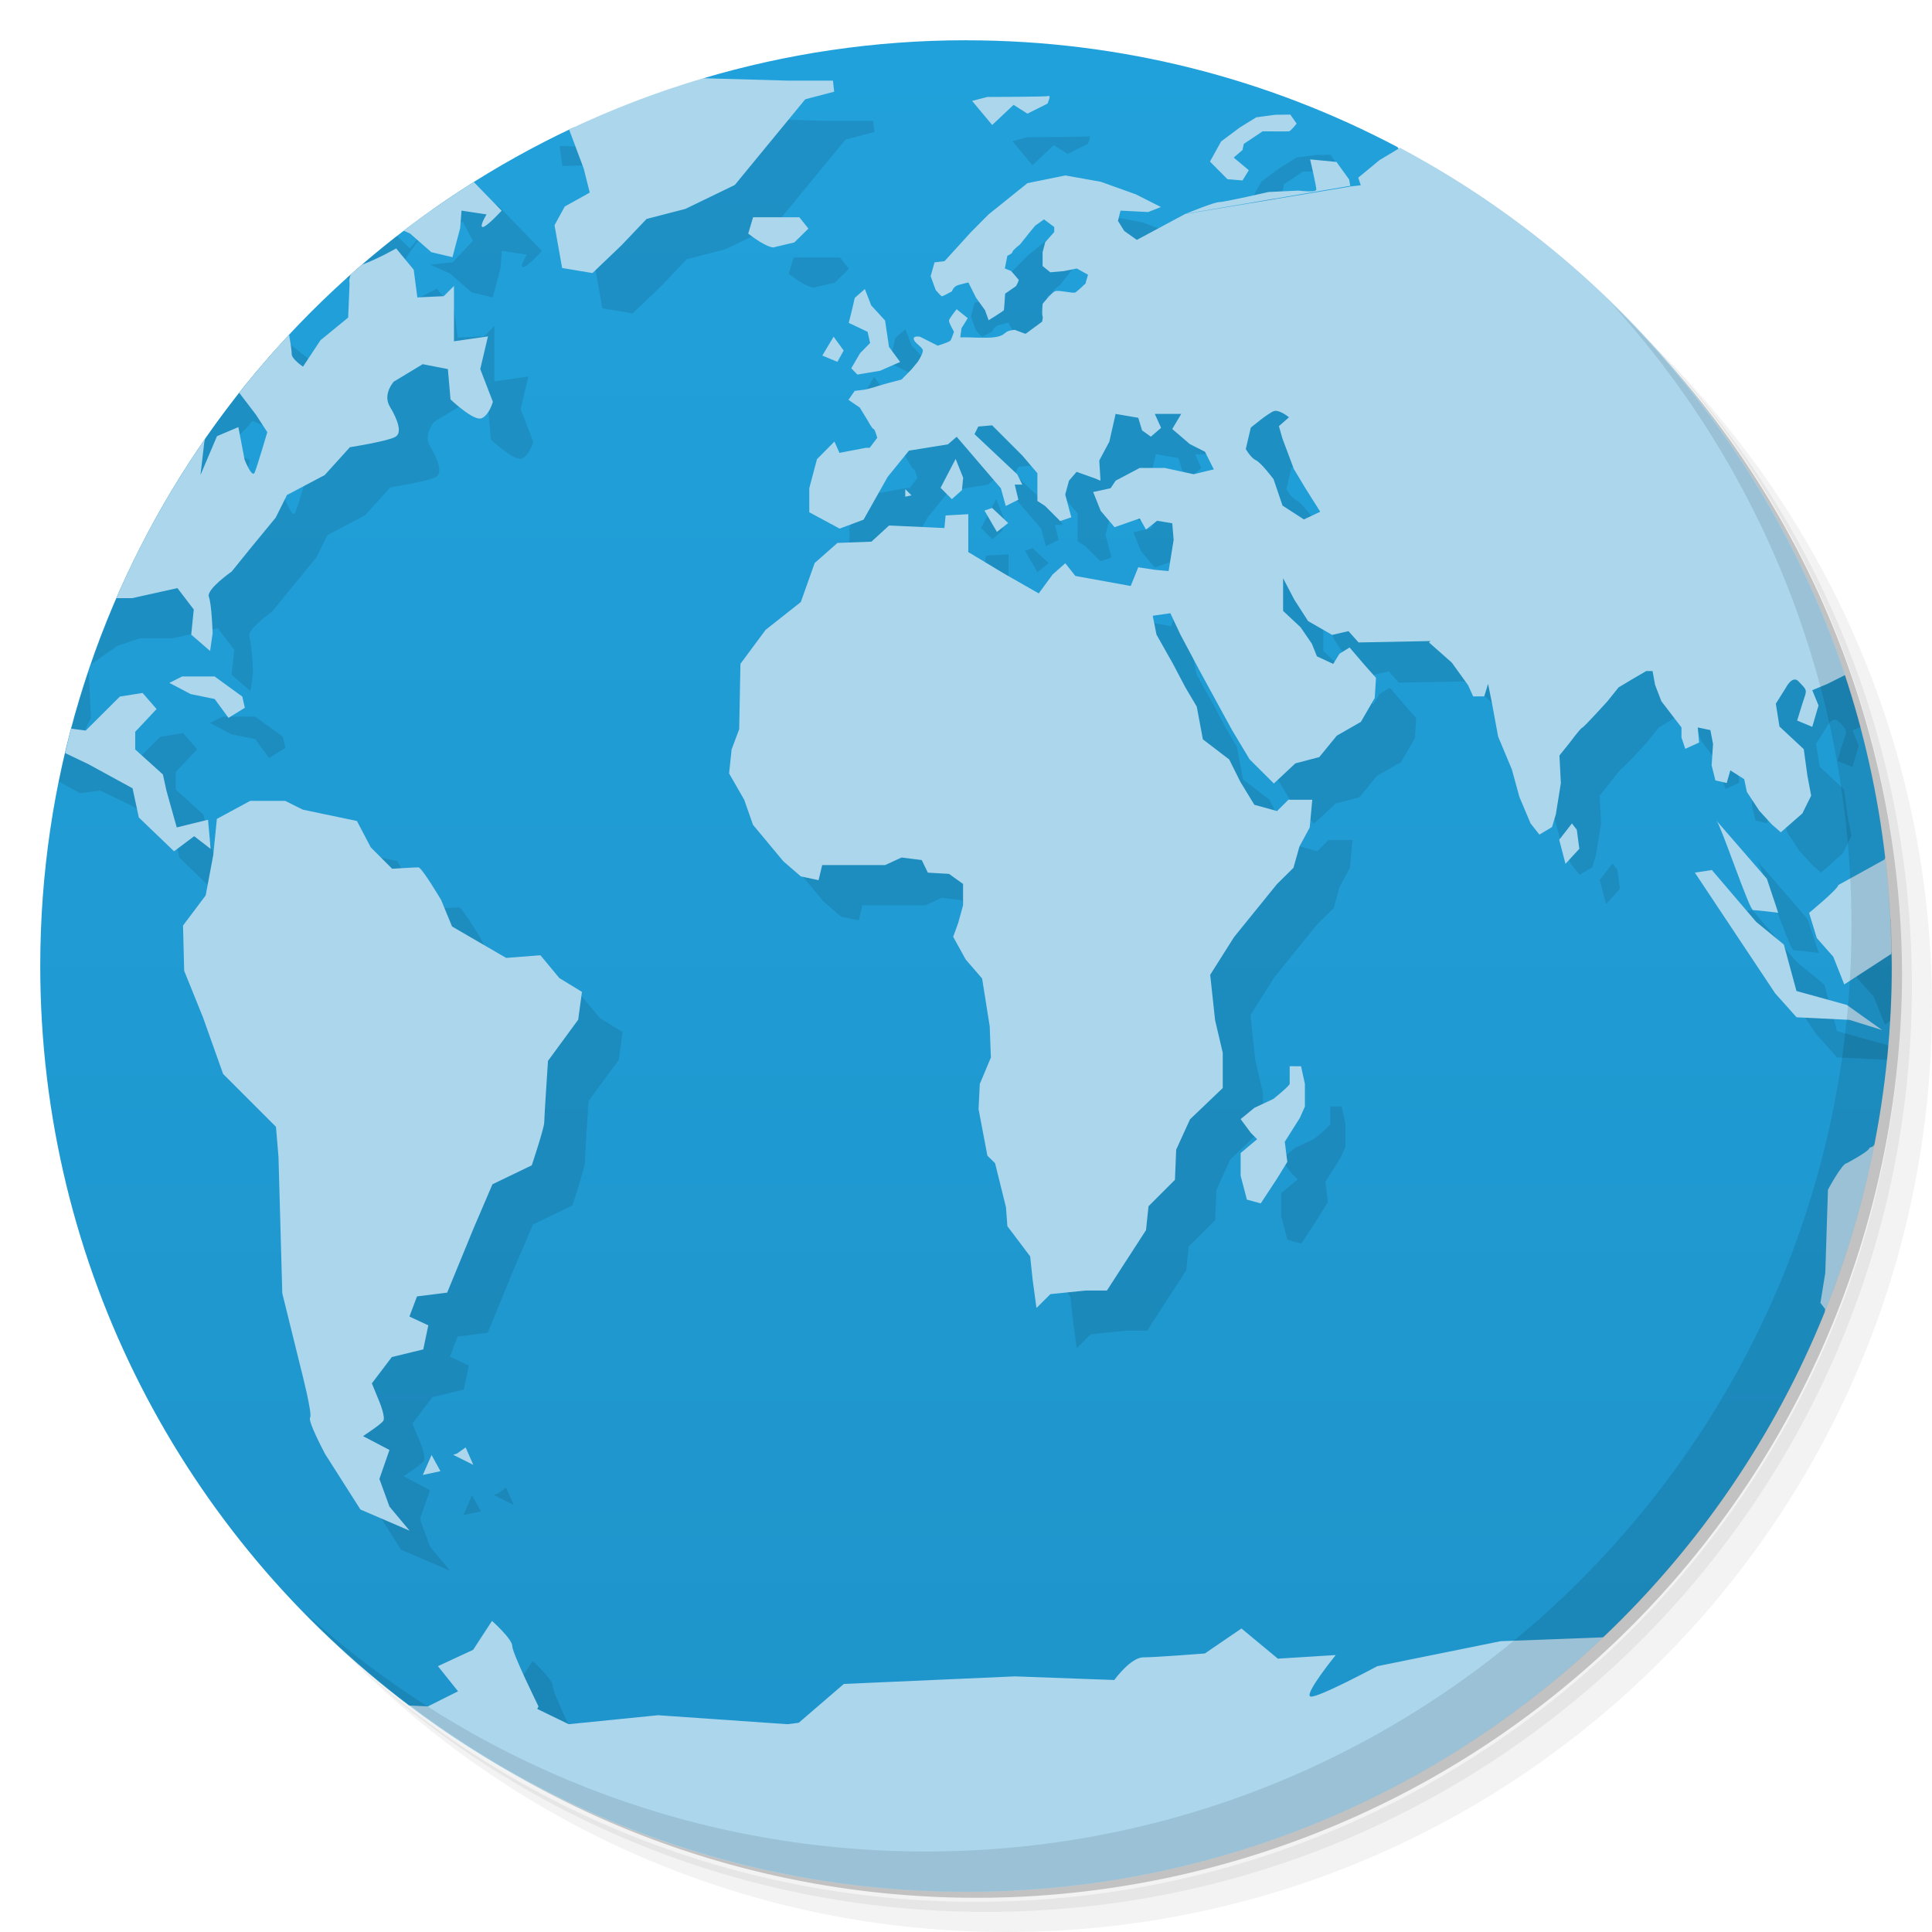 <svg xmlns="http://www.w3.org/2000/svg" viewBox="0 0 48 48"><defs><linearGradient id="linearGradient3764" x1="1" x2="47" gradientTransform="matrix(0,-1,1,0,-1.5e-6,48)" gradientUnits="userSpaceOnUse"><stop style="stop-color:#1e94ca;stop-opacity:1"/><stop offset="1" style="stop-color:#21a1db;stop-opacity:1"/></linearGradient></defs><g><path d="m 36.31 5 c 5.859 4.062 9.688 10.831 9.688 18.5 c 0 12.426 -10.07 22.5 -22.5 22.5 c -7.669 0 -14.438 -3.828 -18.5 -9.688 c 1.037 1.822 2.306 3.499 3.781 4.969 c 4.085 3.712 9.514 5.969 15.469 5.969 c 12.703 0 23 -10.298 23 -23 c 0 -5.954 -2.256 -11.384 -5.969 -15.469 c -1.469 -1.475 -3.147 -2.744 -4.969 -3.781 z m 4.969 3.781 c 3.854 4.113 6.219 9.637 6.219 15.719 c 0 12.703 -10.297 23 -23 23 c -6.081 0 -11.606 -2.364 -15.719 -6.219 c 4.16 4.144 9.883 6.719 16.219 6.719 c 12.703 0 23 -10.298 23 -23 c 0 -6.335 -2.575 -12.06 -6.719 -16.219 z" style="opacity:.05"/><path d="m 41.28 8.781 c 3.712 4.085 5.969 9.514 5.969 15.469 c 0 12.703 -10.297 23 -23 23 c -5.954 0 -11.384 -2.256 -15.469 -5.969 c 4.113 3.854 9.637 6.219 15.719 6.219 c 12.703 0 23 -10.298 23 -23 c 0 -6.081 -2.364 -11.606 -6.219 -15.719 z" style="opacity:.1"/><path d="m 31.25 2.375 c 8.615 3.154 14.75 11.417 14.75 21.13 c 0 12.426 -10.07 22.5 -22.5 22.5 c -9.708 0 -17.971 -6.135 -21.12 -14.75 a 23 23 0 0 0 44.875 -7 a 23 23 0 0 0 -16 -21.875 z" style="opacity:.2"/></g><g><path d="m 24 1 c -2.27 0 -4.462 0.334 -6.533 0.947 c 1.534 1.053 -1.25 2.02 -3.205 1.215 c -7.833 3.667 -13.262 11.617 -13.262 20.838 c 0 7.505 3.595 14.169 9.156 18.367 c 5.844 2.633 21.844 2.633 29.684 -1.699 c 2.366 -2.249 4.253 -4.995 5.494 -8.07 c 0 -0.001 0 -0.001 0 -0.002 c 0.234 -1.595 0.667 -3.594 1.23 -4.15 l 0.002 0 c 0.282 -1.438 0.434 -2.923 0.434 -4.443 c 0 -0.118 -0.006 -0.234 -0.008 -0.352 c -0.001 0 -0.001 0 -0.002 0 c -0.992 -0.649 -0.556 -1.182 -0.154 -2.348 c -0.185 -1.577 -0.527 -3.105 -1.014 -4.568 c -1.826 -0.738 -7.823 -7.734 -11.1 -13.08 c -3.203 -1.692 -6.85 -2.654 -10.725 -2.654 z" style="fill:url(#linearGradient3764);fill-opacity:1"/><path d="m 17.1 2.906 -0.844 0.25 -0.977 0.066 -0.594 0.434 -0.781 -0.031 0.066 0.5 1.121 -0.031 0.41 1.094 0.15 0.598 -0.621 0.346 -0.254 0.465 0.189 1.063 0.754 0.125 0.719 -0.688 0.625 -0.656 0.965 -0.25 1.227 -0.594 0.719 -0.875 1.031 -1.254 0.719 -0.189 -0.031 -0.275 -1.121 0 -3.469 -0.096 z m 9.957 0.48 c -0.055 0.02 -1.527 0.023 -1.527 0.023 l -0.379 0.098 0.5 0.598 0.531 -0.5 0.344 0.219 0.5 -0.25 c 0 0 0.09 -0.211 0.031 -0.187 z m 6 0.461 -0.375 0.004 -0.469 0.063 -0.406 0.25 -0.469 0.35 -0.277 0.5 0.434 0.438 0.375 0.031 0.156 -0.254 -0.375 -0.314 0.219 -0.188 0.031 -0.152 0.469 -0.313 c 0 0 0.609 0.008 0.656 0 0.051 -0.012 0.188 -0.191 0.188 -0.191 z m 3.064 0.607 -0.221 0.146 -0.625 0.375 -0.531 0.438 0.063 0.189 -0.277 0.031 0 0.004 -4.084 0.68 0.016 -0.012 -1.219 0.654 -0.313 -0.223 -0.156 -0.25 0.064 -0.254 0.688 0.035 0.316 -0.125 -0.621 -0.314 -0.875 -0.314 -0.879 -0.156 -0.941 0.191 -0.969 0.779 -0.436 0.439 -0.654 0.719 -0.25 0.031 -0.096 0.344 0.125 0.344 c 0 0 0.133 0.156 0.156 0.156 0.02 0 0.25 -0.125 0.25 -0.125 0 0 0.027 -0.117 0.156 -0.156 0.133 -0.039 0.25 -0.063 0.25 -0.063 l 0.188 0.375 0.225 0.313 0.09 0.25 c 0 0 0.363 -0.223 0.379 -0.25 0.008 -0.031 0.031 -0.41 0.031 -0.41 l 0.271 -0.188 c 0 0 0.074 -0.133 0.066 -0.156 -0.012 -0.02 -0.188 -0.219 -0.188 -0.219 l -0.156 -0.063 0.063 -0.316 c 0 0 0.125 -0.051 0.125 -0.094 0 -0.039 0.191 -0.189 0.191 -0.189 l 0.219 -0.275 0.156 -0.189 0.219 -0.156 0.254 0.189 0 0.125 -0.223 0.25 -0.066 0.25 0 0.344 0.191 0.156 0.344 -0.031 0.314 -0.063 0.279 0.154 -0.064 0.221 c 0 0 -0.195 0.188 -0.25 0.219 -0.059 0.031 -0.41 -0.063 -0.5 -0.031 -0.09 0.031 -0.314 0.316 -0.314 0.316 0 0 -0.023 0.249 0 0.313 0.012 0.023 -0.004 0.071 -0.012 0.129 l -0.025 0.018 -0.379 0.279 -0.025 0 -0.25 -0.094 c 0 0 -0.158 0.008 -0.225 0.066 -0.063 0.051 -0.12 0.102 -0.313 0.121 -0.191 0.02 -0.563 0 -0.598 0 l -0.219 0 0.031 -0.227 0.156 -0.25 -0.277 -0.223 c 0 0 -0.184 0.23 -0.191 0.281 -0.004 0.055 0.125 0.279 0.125 0.279 0 0 -0.059 0.182 -0.09 0.221 -0.035 0.039 -0.313 0.125 -0.313 0.125 l -0.439 -0.221 c 0 0 -0.18 -0.038 -0.156 0.064 0.027 0.102 0.225 0.195 0.225 0.281 0 0.082 -0.125 0.275 -0.125 0.275 l -0.156 0.189 -0.25 0.254 -0.344 0.09 c 0 0 -0.251 0.07 -0.314 0.094 -0.066 0.023 -0.254 0.066 -0.254 0.066 l -0.25 0.031 -0.156 0.223 0.281 0.191 0.189 0.309 c 0 0 0.119 0.223 0.154 0.223 0.031 0 0.092 0.219 0.092 0.219 l -0.189 0.25 -0.094 0 -0.656 0.125 -0.125 -0.281 -0.434 0.438 -0.191 0.721 0 0.598 0.754 0.406 0.594 -0.221 0.6 -1.064 0.529 -0.652 0.967 -0.156 0.219 -0.188 1.098 1.281 0.121 0.438 0.313 -0.156 -0.09 -0.375 0.188 0 -0.125 -0.254 -1.063 -1 0.094 -0.188 0.344 -0.031 0.75 0.75 0.375 0.441 0 0.688 0.191 0.125 0.375 0.375 0.277 -0.094 -0.152 -0.566 0.094 -0.344 0.188 -0.219 0.439 0.156 0.156 0.063 -0.031 -0.5 0.25 -0.469 0.156 -0.689 0.563 0.096 0.094 0.313 0.219 0.156 0.254 -0.219 -0.156 -0.346 0.656 0 -0.223 0.375 0.438 0.375 0.375 0.189 0.219 0.438 -0.5 0.121 -0.719 -0.156 -0.621 0 -0.598 0.316 -0.125 0.188 -0.434 0.094 0.188 0.469 0.344 0.406 0.625 -0.219 0.156 0.277 0.277 -0.219 0.375 0.063 0.035 0.41 -0.125 0.777 -0.344 -0.031 -0.41 -0.063 -0.188 0.465 -1.375 -0.25 -0.25 -0.316 -0.316 0.281 -0.344 0.469 -0.875 -0.5 -0.875 -0.527 0 -0.941 -0.564 0.031 -0.029 0.313 -1.375 -0.063 -0.439 0.402 -0.844 0.031 -0.566 0.5 -0.344 0.969 -0.875 0.691 -0.625 0.844 -0.031 1.625 -0.188 0.5 -0.063 0.598 0.375 0.652 0.219 0.625 0.754 0.906 0.434 0.375 0.441 0.094 0.09 -0.375 1.563 0 0.41 -0.188 0.5 0.063 0.152 0.313 0.527 0.031 0.348 0.25 0 0.531 -0.121 0.438 -0.125 0.344 0.313 0.566 0.406 0.469 0.189 1.188 0.029 0.777 -0.275 0.656 -0.031 0.625 0.219 1.156 0.191 0.188 0.271 1.094 0.035 0.471 0.566 0.75 0.063 0.594 0.094 0.688 0.346 -0.344 0.875 -0.09 0.529 0 0.971 -1.5 0.063 -0.594 0.656 -0.656 0.031 -0.75 0.344 -0.754 0.813 -0.777 0 -0.875 -0.191 -0.813 -0.121 -1.125 0.594 -0.939 1.064 -1.313 0.41 -0.406 0.15 -0.531 0.254 -0.469 0.064 -0.691 -0.594 0 -0.281 0.281 -0.564 -0.156 -0.344 -0.563 -0.281 -0.563 -0.654 -0.5 -0.152 -0.813 -0.281 -0.475 -0.313 -0.594 -0.406 -0.719 -0.094 -0.469 0.438 -0.063 0.25 0.531 0.5 0.938 0.375 0.688 0.41 0.75 0.434 0.723 0.602 0.6 0.535 -0.5 0.594 -0.156 0.434 -0.531 0.6 -0.344 0.344 -0.594 0.031 -0.5 -0.281 -0.316 -0.375 -0.438 -0.25 0.154 -0.156 0.254 -0.406 -0.188 -0.125 -0.313 -0.281 -0.41 -0.434 -0.406 0 -0.813 0.277 0.531 0.344 0.535 0.598 0.344 0.406 -0.094 0.25 0.281 1.785 -0.035 -0.035 0.035 0.566 0.5 0.406 0.563 0.125 0.277 0.275 0 0.096 -0.311 0.094 0.467 0.156 0.844 0.34 0.813 0.189 0.688 0.277 0.656 0.219 0.277 0.314 -0.188 0.094 -0.314 0.125 -0.775 -0.035 -0.689 0.254 -0.316 c 0 0 0.265 -0.359 0.313 -0.375 0.043 -0.012 0.621 -0.65 0.621 -0.65 l 0.281 -0.35 0.313 -0.188 0.375 -0.219 0.156 0 0.063 0.344 0.156 0.406 0.5 0.652 0 0.25 0.094 0.281 0.344 -0.156 -0.033 -0.375 0.313 0.066 0.066 0.344 -0.035 0.531 0.094 0.375 0.281 0.064 0.09 -0.314 0.344 0.219 0.066 0.316 0.309 0.469 0.316 0.344 0.219 0.191 0.535 -0.469 0.219 -0.441 -0.094 -0.5 -0.09 -0.656 -0.604 -0.563 -0.09 -0.566 0.25 -0.398 c 0 0 0.16 -0.32 0.316 -0.156 0.148 0.168 0.223 0.188 0.152 0.375 -0.063 0.184 -0.188 0.598 -0.188 0.598 l 0.375 0.156 0.156 -0.531 -0.156 -0.379 0.203 -0.084 c -1.524 -5.721 -5.196 -10.563 -10.1 -13.611 m -5.66 1.852 -0.004 0.006 4.09 -0.695 -0.027 -0.156 -0.316 -0.438 -0.654 -0.063 c 0 0 0.154 0.664 0.154 0.75 0 0.082 -0.438 0.025 -0.438 0.025 l -0.75 0.035 c 0 0 -1.086 0.25 -1.219 0.25 -0.133 0 -0.762 0.262 -0.813 0.281 z m -19.2 -1.459 c -0.154 0.103 -0.305 0.21 -0.457 0.316 l -0.029 0.072 0.156 0.344 0.563 -0.064 0.25 0.469 -0.5 0.531 -0.563 0.063 0.5 0.223 0.531 0.465 0.525 0.125 0.191 -0.719 0.035 -0.438 0.621 0.094 c 0 0 -0.191 0.313 -0.094 0.313 0.098 0 0.469 -0.406 0.469 -0.406 l -1.066 -1.098 c 0 0 -0.434 -0.344 -0.563 -0.25 -0.129 0.09 -0.469 0.063 -0.469 0.063 z m -0.65 0.824 -0.434 0.5 -0.32 -0.307 c -0.43 0.335 -0.85 0.682 -1.254 1.047 0.371 0.093 0.862 0.293 0.949 0.232 0.129 -0.094 0.625 -0.875 0.625 -0.875 z m 9.1 0.727 -0.121 0.406 c 0.449 0.348 0.621 0.344 0.621 0.344 l 0.525 -0.125 0.35 -0.344 -0.225 -0.281 z m -8.867 0.773 c 0 0 -0.432 0.25 -0.85 0.406 -0.414 0.156 -0.309 0.469 -0.309 0.469 l -0.035 0.844 -0.688 0.563 -0.434 0.656 c 0 0 -0.281 -0.188 -0.281 -0.313 0 -0.125 -0.063 -0.469 -0.063 -0.469 l -0.719 -0.563 c 0 0 -0.22 -0.17 -0.398 -0.328 -2.12 2.305 -3.77 5.05 -4.813 8.07 l 0.652 -0.455 0.566 -0.191 0.809 0 1.125 -0.25 0.406 0.531 -0.063 0.625 0.469 0.406 0.063 -0.441 c 0 0 -0.023 -0.719 -0.094 -0.906 -0.063 -0.188 0.566 -0.625 0.566 -0.625 l 0.496 -0.613 0.598 -0.727 0.281 -0.563 0.938 -0.496 0.625 -0.691 c 0 0 0.934 -0.148 1.121 -0.254 0.191 -0.09 0.066 -0.434 -0.125 -0.75 -0.191 -0.313 0.094 -0.625 0.094 -0.625 l 0.719 -0.434 0.625 0.121 0.066 0.754 c 0 0 0.59 0.563 0.781 0.465 0.188 -0.09 0.271 -0.406 0.271 -0.406 l -0.313 -0.813 0.191 -0.811 -0.844 0.121 0 -1.375 -0.254 0.254 -0.656 0.031 -0.09 -0.688 z m 11.643 1.01 -0.25 0.219 c -0.066 0.305 -0.15 0.621 -0.15 0.621 l 0.469 0.223 0.063 0.277 -0.25 0.254 -0.219 0.375 0.152 0.156 0.563 -0.094 0.5 -0.219 -0.277 -0.375 -0.098 -0.656 -0.344 -0.375 z m -0.775 1.184 -0.281 0.469 0.375 0.156 0.156 -0.281 z m -15.445 1.092 0.006 0.006 0.656 0.277 0.434 0.566 0.281 0.434 c 0 0 -0.25 0.844 -0.313 1 -0.063 0.156 -0.25 -0.313 -0.25 -0.313 l -0.156 -0.814 -0.531 0.225 -0.41 0.965 0.094 -0.811 0.125 -0.564 -0.654 -0.25 0.563 -0.531 z m 26.383 0.756 c 0.137 -0.043 0.375 0.154 0.375 0.154 l -0.25 0.221 0.09 0.313 0.281 0.75 0.281 0.469 0.375 0.594 -0.406 0.191 -0.531 -0.344 -0.223 -0.656 c 0 0 -0.303 -0.406 -0.436 -0.469 -0.137 -0.066 -0.254 -0.281 -0.254 -0.281 l 0.125 -0.531 c 0 0 0.431 -0.359 0.564 -0.406 z m -7.906 1.188 -0.375 0.719 0.281 0.281 0.25 -0.223 0.031 -0.309 z m -1.252 0.75 0 0.188 0.156 -0.031 z m 2.156 0.469 -0.188 0.064 0.309 0.531 0.281 -0.221 z m -23.451 3.064 c -0.299 0.89 -0.549 1.803 -0.738 2.738 l 0.523 0.287 0.5 -0.066 0.719 0.344 1.094 0.598 0.156 0.725 0.875 0.84 0.5 -0.375 0.41 0.316 -0.066 -0.725 -0.777 0.191 -0.254 -0.906 -0.09 -0.41 -0.688 -0.621 0 -0.438 0.531 -0.566 -0.348 -0.4 -0.564 0.09 -0.848 0.844 -0.688 -0.09 c 0 0 -0.313 -0.531 -0.379 -0.656 -0.063 -0.125 0.191 -0.563 0.191 -0.563 z m 3.322 1.121 0 0.004 -0.309 0.156 0.531 0.279 0.594 0.121 0.344 0.469 0.406 -0.25 -0.063 -0.279 -0.689 -0.5 z m 1.693 3.094 -0.006 0.004 -0.816 0.441 -0.09 0.9 -0.188 1 -0.563 0.75 0.029 1.125 0.467 1.156 0.5 1.406 1.313 1.313 0.063 0.75 0.094 3.385 0.469 1.9 c 0 0 0.285 1.103 0.223 1.189 -0.066 0.09 0.375 0.91 0.375 0.91 l 0.875 1.375 1.221 0.525 -0.5 -0.598 -0.25 -0.688 0.25 -0.719 -0.656 -0.344 c 0 0 0.434 -0.285 0.5 -0.375 0.066 -0.09 -0.09 -0.469 -0.09 -0.469 l -0.191 -0.467 0.496 -0.654 0.781 -0.189 0.125 -0.598 -0.469 -0.219 0.188 -0.5 0.75 -0.094 0.656 -1.598 0.469 -1.094 0.977 -0.471 c 0 0 0.309 -0.928 0.309 -1.064 0 -0.129 0.094 -1.531 0.094 -1.531 l 0.75 -1.023 0.094 -0.691 -0.563 -0.344 -0.469 -0.566 -0.852 0.066 -1.344 -0.781 -0.27 -0.656 c 0 0 -0.48 -0.813 -0.566 -0.813 -0.086 0 -0.652 0.035 -0.652 0.035 l -0.531 -0.531 -0.344 -0.656 -1.344 -0.281 -0.438 -0.219 z m 36.438 0.492 c 0.113 0.129 0.813 2.219 0.906 2.219 0.09 0 0.625 0.066 0.625 0.066 l -0.281 -0.844 z m -3.594 0.066 -0.316 0.406 0.156 0.598 0.344 -0.375 -0.063 -0.473 z m 3.49 1.156 -0.436 0.066 1.996 3 0.531 0.594 1.246 0.061 c 0.012 -0.116 0.017 -0.233 0.027 -0.35 l -0.025 -0.018 -1.25 -0.346 -0.314 -1.154 -0.688 -0.564 -1.094 -1.281 z m 3.426 0.211 -0.299 0.164 c 0 0.094 -0.725 0.691 -0.725 0.691 l 0.191 0.625 0.41 0.465 0.273 0.688 0.135 -0.088 c 0.027 -0.453 0.043 -0.908 0.043 -1.367 c 0 -0.395 -0.01 -0.788 -0.029 -1.178 z m -13.928 4.664 0 0.439 c -0.02 0.066 -0.406 0.375 -0.406 0.375 l -0.469 0.219 -0.344 0.281 0.254 0.344 0.156 0.156 -0.41 0.344 0 0.563 0.156 0.594 0.344 0.094 0.41 -0.625 0.25 -0.406 -0.063 -0.5 0.375 -0.594 0.125 -0.281 0 -0.563 -0.096 -0.438 z m -20.475 9.473 -0.215 0.152 -0.094 0.031 0.5 0.25 z m -0.848 0.184 0.002 0.004 0.002 -0.004 z m 0.002 0.004 -0.217 0.496 0.438 -0.094 z m 1.502 4.121 -0.469 0.719 -0.875 0.406 0.5 0.625 1.998 0.373 c 0 0 -0.652 -1.32 -0.652 -1.5 0 -0.176 -0.5 -0.621 -0.5 -0.621 z" style="fill:#000;opacity:.1;fill-opacity:1"/><path d="m 17.475 1.943 c -1.152 0.34 -2.267 0.767 -3.336 1.275 l 0.363 0.969 l 0.15 0.598 l -0.621 0.346 l -0.254 0.465 l 0.189 1.063 l 0.754 0.125 l 0.719 -0.688 l 0.625 -0.656 l 0.965 -0.25 l 1.227 -0.594 l 0.719 -0.875 l 1.031 -1.254 l 0.719 -0.189 l -0.031 -0.275 l -1.121 0 l -2.098 -0.059 z m 8.582 0.443 c -0.055 0.02 -1.527 0.023 -1.527 0.023 l -0.379 0.098 l 0.5 0.598 l 0.531 -0.5 l 0.344 0.219 l 0.5 -0.25 c 0 0 0.09 -0.211 0.031 -0.188 z m 6 0.461 l -0.375 0.004 l -0.469 0.063 l -0.406 0.25 l -0.469 0.35 l -0.277 0.5 l 0.434 0.438 l 0.375 0.031 l 0.156 -0.254 l -0.375 -0.314 l 0.219 -0.188 l 0.031 -0.152 l 0.469 -0.313 c 0 0 0.609 0.008 0.656 0 c 0.051 -0.012 0.188 -0.191 0.188 -0.191 l -0.156 -0.223 z m 2.717 0.83 l -0.498 0.299 l -0.531 0.438 l 0.063 0.189 l -0.277 0.031 l 0 0.004 l -4.084 0.68 l 0.016 -0.012 l -1.219 0.654 l -0.313 -0.223 l -0.156 -0.25 l 0.064 -0.254 l 0.688 0.035 l 0.316 -0.125 l -0.621 -0.314 l -0.875 -0.314 l -0.879 -0.156 l -0.941 0.191 l -0.969 0.779 l -0.436 0.439 l -0.654 0.719 l -0.25 0.031 l -0.096 0.344 l 0.125 0.344 c 0 0 0.133 0.156 0.156 0.156 c 0.02 0 0.25 -0.125 0.25 -0.125 c 0 0 0.027 -0.117 0.156 -0.156 c 0.133 -0.039 0.25 -0.063 0.25 -0.063 l 0.188 0.375 l 0.225 0.313 l 0.09 0.25 c 0 0 0.363 -0.223 0.379 -0.25 c 0.008 -0.031 0.031 -0.41 0.031 -0.41 l 0.271 -0.188 c 0 0 0.074 -0.133 0.066 -0.156 c -0.012 -0.02 -0.188 -0.219 -0.188 -0.219 l -0.156 -0.063 l 0.063 -0.316 c 0 0 0.125 -0.051 0.125 -0.094 c 0 -0.039 0.191 -0.189 0.191 -0.189 l 0.219 -0.275 l 0.156 -0.189 l 0.219 -0.156 l 0.254 0.189 l 0 0.125 l -0.223 0.25 l -0.066 0.25 l 0 0.344 l 0.191 0.156 l 0.344 -0.031 l 0.314 -0.063 l 0.279 0.154 l -0.064 0.221 c 0 0 -0.195 0.188 -0.25 0.219 c -0.059 0.031 -0.41 -0.063 -0.5 -0.031 c -0.09 0.031 -0.314 0.316 -0.314 0.316 c 0 0 -0.023 0.249 0 0.313 c 0.012 0.023 -0.004 0.071 -0.012 0.129 l -0.025 0.018 l -0.379 0.279 l -0.025 0 l -0.25 -0.094 c 0 0 -0.158 0.008 -0.225 0.066 c -0.063 0.051 -0.12 0.102 -0.313 0.121 c -0.191 0.02 -0.563 0 -0.598 0 l -0.219 0 l 0.031 -0.227 l 0.156 -0.25 l -0.277 -0.223 c 0 0 -0.184 0.23 -0.191 0.281 c -0.004 0.055 0.125 0.279 0.125 0.279 c 0 0 -0.059 0.182 -0.09 0.221 c -0.035 0.039 -0.313 0.125 -0.313 0.125 l -0.439 -0.221 c 0 0 -0.18 -0.038 -0.156 0.064 c 0.027 0.102 0.225 0.195 0.225 0.281 c 0 0.082 -0.125 0.275 -0.125 0.275 l -0.156 0.189 l -0.25 0.254 l -0.344 0.09 c 0 0 -0.251 0.07 -0.314 0.094 c -0.066 0.023 -0.254 0.066 -0.254 0.066 l -0.25 0.031 l -0.156 0.223 l 0.281 0.191 l 0.189 0.309 c 0 0 0.119 0.223 0.154 0.223 c 0.031 0 0.092 0.219 0.092 0.219 l -0.189 0.25 l -0.094 0 l -0.656 0.125 l -0.125 -0.281 l -0.434 0.438 l -0.191 0.721 l 0 0.598 l 0.754 0.406 l 0.594 -0.221 l 0.6 -1.064 l 0.529 -0.652 l 0.967 -0.156 l 0.219 -0.188 l 1.098 1.281 l 0.121 0.438 l 0.313 -0.156 l -0.09 -0.375 l 0.188 0 l -0.125 -0.254 l -1.063 -1 l 0.094 -0.188 l 0.344 -0.031 l 0.75 0.75 l 0.375 0.441 l 0 0.688 l 0.191 0.125 l 0.375 0.375 l 0.277 -0.094 l -0.152 -0.566 l 0.094 -0.344 l 0.188 -0.219 l 0.439 0.156 l 0.156 0.063 l -0.031 -0.5 l 0.25 -0.469 l 0.156 -0.689 l 0.563 0.096 l 0.094 0.313 l 0.219 0.156 l 0.254 -0.219 l -0.156 -0.346 l 0.656 0 l -0.223 0.375 l 0.438 0.375 l 0.375 0.189 l 0.219 0.438 l -0.5 0.121 l -0.719 -0.156 l -0.621 0 l -0.598 0.316 l -0.125 0.188 l -0.434 0.094 l 0.188 0.469 l 0.344 0.406 l 0.625 -0.219 l 0.156 0.277 l 0.277 -0.219 l 0.375 0.063 l 0.035 0.41 l -0.125 0.777 l -0.344 -0.031 l -0.41 -0.063 l -0.188 0.465 l -1.375 -0.25 l -0.25 -0.316 l -0.316 0.281 l -0.344 0.469 l -0.875 -0.5 l -0.875 -0.527 l 0 -0.941 l -0.564 0.031 l -0.029 0.313 l -1.375 -0.063 l -0.439 0.402 l -0.844 0.031 l -0.566 0.5 l -0.344 0.969 l -0.875 0.691 l -0.625 0.844 l -0.031 1.625 l -0.188 0.5 l -0.063 0.598 l 0.375 0.652 l 0.219 0.625 l 0.754 0.906 l 0.434 0.375 l 0.441 0.094 l 0.09 -0.375 l 1.563 0 l 0.41 -0.188 l 0.5 0.063 l 0.152 0.313 l 0.527 0.031 l 0.348 0.25 l 0 0.531 l -0.121 0.438 l -0.125 0.344 l 0.313 0.566 l 0.406 0.469 l 0.189 1.188 l 0.029 0.777 l -0.275 0.656 l -0.031 0.625 l 0.219 1.156 l 0.191 0.188 l 0.271 1.094 l 0.035 0.471 l 0.566 0.75 l 0.063 0.594 l 0.094 0.688 l 0.346 -0.344 l 0.875 -0.09 l 0.529 0 l 0.971 -1.5 l 0.063 -0.594 l 0.656 -0.656 l 0.031 -0.75 l 0.344 -0.754 l 0.813 -0.777 l 0 -0.875 l -0.191 -0.813 l -0.121 -1.125 l 0.594 -0.939 l 1.064 -1.313 l 0.41 -0.406 l 0.15 -0.531 l 0.254 -0.469 l 0.064 -0.691 l -0.594 0 l -0.281 0.281 l -0.564 -0.156 l -0.344 -0.563 l -0.281 -0.563 l -0.654 -0.5 l -0.152 -0.813 l -0.281 -0.475 l -0.313 -0.594 l -0.406 -0.719 l -0.094 -0.469 l 0.438 -0.063 l 0.25 0.531 l 0.5 0.938 l 0.375 0.688 l 0.41 0.75 l 0.434 0.723 l 0.602 0.6 l 0.535 -0.5 l 0.594 -0.156 l 0.434 -0.531 l 0.6 -0.344 l 0.344 -0.594 l 0.031 -0.5 l -0.281 -0.316 l -0.375 -0.438 l -0.25 0.154 l -0.156 0.254 l -0.406 -0.188 l -0.125 -0.313 l -0.281 -0.41 l -0.434 -0.406 l 0 -0.813 l 0.277 0.531 l 0.344 0.535 l 0.598 0.344 l 0.406 -0.094 l 0.25 0.281 l 1.785 -0.035 l -0.035 0.035 l 0.566 0.5 l 0.406 0.563 l 0.125 0.277 l 0.275 0 l 0.096 -0.311 l 0.094 0.467 l 0.156 0.844 l 0.34 0.813 l 0.189 0.688 l 0.277 0.656 l 0.219 0.277 l 0.314 -0.188 l 0.094 -0.314 l 0.125 -0.775 l -0.035 -0.689 l 0.254 -0.316 c 0 0 0.265 -0.359 0.313 -0.375 c 0.043 -0.012 0.621 -0.65 0.621 -0.65 l 0.281 -0.35 l 0.313 -0.188 l 0.375 -0.219 l 0.156 0 l 0.063 0.344 l 0.156 0.406 l 0.5 0.652 l 0 0.25 l 0.094 0.281 l 0.344 -0.156 l -0.033 -0.375 l 0.313 0.066 l 0.066 0.344 l -0.035 0.531 l 0.094 0.375 l 0.281 0.064 l 0.09 -0.314 l 0.344 0.219 l 0.066 0.316 l 0.309 0.469 l 0.316 0.344 l 0.219 0.191 l 0.535 -0.469 l 0.219 -0.441 l -0.094 -0.5 l -0.09 -0.656 l -0.604 -0.563 l -0.09 -0.566 l 0.25 -0.398 c 0 0 0.16 -0.32 0.316 -0.156 c 0.148 0.168 0.223 0.188 0.152 0.375 c -0.063 0.184 -0.188 0.598 -0.188 0.598 l 0.375 0.156 l 0.156 -0.531 l -0.156 -0.379 l 0.375 -0.156 l 0.441 -0.221 c -1.871 -5.656 -5.875 -10.34 -11.06 -13.1 z m -5.313 1.629 l -0.004 0.006 l 4.09 -0.695 l -0.027 -0.156 l -0.316 -0.438 l -0.654 -0.063 c 0 0 0.154 0.664 0.154 0.75 c 0 0.082 -0.438 0.025 -0.438 0.025 l -0.75 0.035 c 0 0 -1.086 0.25 -1.219 0.25 c -0.133 0 -0.762 0.262 -0.813 0.281 l -0.023 0.004 z m -17.688 -0.783 c -0.6 0.377 -1.182 0.78 -1.742 1.209 l 0.154 0.068 l 0.531 0.465 l 0.525 0.125 l 0.191 -0.719 l 0.035 -0.438 l 0.621 0.094 c 0 0 -0.191 0.313 -0.094 0.313 c 0.098 0 0.469 -0.406 0.469 -0.406 l -0.691 -0.711 z m 6.937 0.875 l -0.121 0.406 c 0.449 0.348 0.621 0.344 0.621 0.344 l 0.525 -0.125 l 0.35 -0.344 l -0.225 -0.281 l -1.15 0 z m -8.867 0.773 c 0 0 -0.432 0.25 -0.85 0.406 c -0.002 0.002 -0.004 0.002 -0.006 0.004 c -0.091 0.079 -0.183 0.156 -0.273 0.236 c -0.053 0.12 -0.029 0.229 -0.029 0.229 l -0.035 0.844 l -0.688 0.563 l -0.434 0.656 c 0 0 -0.281 -0.188 -0.281 -0.313 c 0 -0.125 -0.063 -0.469 -0.063 -0.469 l -0.008 -0.006 c -0.43 0.462 -0.841 0.942 -1.232 1.438 l 0.416 0.545 l 0.281 0.434 c 0 0 -0.249 0.844 -0.313 1 c -0.063 0.156 -0.25 -0.313 -0.25 -0.313 l -0.156 -0.814 l -0.531 0.225 l -0.41 0.965 l 0.094 -0.811 l 0.02 -0.086 c -0.858 1.237 -1.6 2.56 -2.205 3.957 l 0.393 0 l 1.125 -0.25 l 0.406 0.531 l -0.063 0.625 l 0.469 0.406 l 0.063 -0.441 c 0 0 -0.023 -0.719 -0.094 -0.906 c -0.063 -0.188 0.566 -0.625 0.566 -0.625 l 0.496 -0.613 l 0.598 -0.727 l 0.281 -0.563 l 0.938 -0.496 l 0.625 -0.691 c 0 0 0.934 -0.148 1.121 -0.254 c 0.191 -0.09 0.066 -0.434 -0.125 -0.75 c -0.191 -0.313 0.094 -0.625 0.094 -0.625 l 0.719 -0.434 l 0.625 0.121 l 0.066 0.754 c 0 0 0.59 0.563 0.781 0.465 c 0.188 -0.09 0.271 -0.406 0.271 -0.406 l -0.313 -0.813 l 0.191 -0.811 l -0.844 0.121 l 0 -1.375 l -0.254 0.254 l -0.656 0.031 l -0.09 -0.688 l -0.438 -0.531 z m 11.643 1.01 l -0.25 0.219 c -0.066 0.305 -0.15 0.621 -0.15 0.621 l 0.469 0.223 l 0.063 0.277 l -0.25 0.254 l -0.219 0.375 l 0.152 0.156 l 0.563 -0.094 l 0.5 -0.219 l -0.277 -0.375 l -0.098 -0.656 l -0.344 -0.375 l -0.158 -0.406 z m -0.775 1.184 l -0.281 0.469 l 0.375 0.156 l 0.156 -0.281 l -0.25 -0.344 z m 10.938 1.848 c 0.137 -0.043 0.375 0.154 0.375 0.154 l -0.25 0.221 l 0.09 0.313 l 0.281 0.75 l 0.281 0.469 l 0.375 0.594 l -0.406 0.191 l -0.531 -0.344 l -0.223 -0.656 c 0 0 -0.303 -0.406 -0.436 -0.469 c -0.137 -0.066 -0.254 -0.281 -0.254 -0.281 l 0.125 -0.531 c 0 0 0.431 -0.359 0.564 -0.406 l 0.008 -0.004 z m -7.906 1.188 l -0.375 0.719 l 0.281 0.281 l 0.25 -0.223 l 0.031 -0.309 l -0.188 -0.469 z m -1.252 0.75 l 0 0.188 l 0.156 -0.031 l -0.156 -0.156 z m 2.156 0.469 l -0.188 0.064 l 0.309 0.531 l 0.281 -0.221 l -0.402 -0.375 z m -20.13 4.186 l 0 0.004 l -0.309 0.156 l 0.531 0.279 l 0.594 0.121 l 0.344 0.469 l 0.406 -0.25 l -0.063 -0.279 l -0.689 -0.5 l -0.814 0 z m -0.975 0.41 l -0.564 0.09 l -0.848 0.844 l -0.363 -0.047 c -0.053 0.201 -0.101 0.404 -0.148 0.607 l 0.58 0.277 l 1.094 0.598 l 0.156 0.725 l 0.875 0.84 l 0.5 -0.375 l 0.41 0.316 l -0.066 -0.725 l -0.777 0.191 l -0.254 -0.906 l -0.09 -0.41 l -0.688 -0.621 l 0 -0.438 l 0.531 -0.566 l -0.348 -0.4 z m 2.668 2.684 l -0.006 0.004 l -0.816 0.441 l -0.09 0.9 l -0.188 1 l -0.563 0.75 l 0.029 1.125 l 0.467 1.156 l 0.5 1.406 l 1.313 1.313 l 0.063 0.75 l 0.094 3.385 l 0.469 1.9 c 0 0 0.285 1.103 0.223 1.189 c -0.066 0.09 0.375 0.91 0.375 0.91 l 0.875 1.375 l 1.221 0.525 l -0.5 -0.598 l -0.25 -0.688 l 0.25 -0.719 l -0.656 -0.344 c 0 0 0.434 -0.285 0.5 -0.375 c 0.066 -0.09 -0.09 -0.469 -0.09 -0.469 l -0.191 -0.467 l 0.496 -0.654 l 0.781 -0.189 l 0.125 -0.598 l -0.469 -0.219 l 0.188 -0.5 l 0.75 -0.094 l 0.656 -1.598 l 0.469 -1.094 l 0.977 -0.471 c 0 0 0.309 -0.928 0.309 -1.064 c 0 -0.129 0.094 -1.531 0.094 -1.531 l 0.75 -1.023 l 0.094 -0.691 l -0.563 -0.344 l -0.469 -0.566 l -0.852 0.066 l -1.344 -0.781 l -0.27 -0.656 c 0 0 -0.48 -0.813 -0.566 -0.813 c -0.086 0 -0.652 0.035 -0.652 0.035 l -0.531 -0.531 l -0.344 -0.656 l -1.344 -0.281 l -0.438 -0.219 l -0.875 0 z m 36.438 0.492 c 0.113 0.129 0.813 2.219 0.906 2.219 c 0.09 0 0.625 0.066 0.625 0.066 l -0.281 -0.844 l -1.25 -1.441 z m -3.594 0.066 l -0.316 0.406 l 0.156 0.598 l 0.344 -0.375 l -0.063 -0.473 l -0.121 -0.156 z m 7.787 0.885 l -1.17 0.646 c 0 0.094 -0.725 0.691 -0.725 0.691 l 0.191 0.625 l 0.41 0.465 l 0.273 0.688 l 1.17 -0.76 c -0.01 -0.796 -0.061 -1.581 -0.15 -2.355 z m -4.297 0.271 l -0.436 0.066 l 1.996 3 l 0.531 0.594 l 1.313 0.064 l 0.814 0.254 l -0.879 -0.625 l -1.25 -0.346 l -0.314 -1.154 l -0.688 -0.564 l -1.094 -1.281 l 0.006 -0.008 z m -10.502 4.875 l 0 0.439 c -0.02 0.066 -0.406 0.375 -0.406 0.375 l -0.469 0.219 l -0.344 0.281 l 0.254 0.344 l 0.156 0.156 l -0.41 0.344 l 0 0.563 l 0.156 0.594 l 0.344 0.094 l 0.41 -0.625 l 0.25 -0.406 l -0.063 -0.5 l 0.375 -0.594 l 0.125 -0.281 l 0 -0.563 l -0.096 -0.438 l -0.283 -0.002 z m 14.52 1.986 c -0.05 0.017 -0.115 0.036 -0.119 0.051 c -0.02 0.086 -0.563 0.375 -0.563 0.375 c -0.113 0 -0.465 0.656 -0.465 0.656 l -0.066 2.063 l -0.121 0.75 l 0.129 0.168 c 0.52 -1.3 0.928 -2.658 1.205 -4.063 z m -34.994 7.486 l -0.215 0.152 l -0.094 0.031 l 0.5 0.25 l -0.191 -0.434 z m -0.848 0.184 l 0.002 0.004 l 0.002 -0.004 l -0.004 0 z m 0.002 0.004 l -0.217 0.496 l 0.438 -0.094 l -0.221 -0.402 z m 1.502 4.121 l -0.469 0.719 l -0.875 0.406 l 0.5 0.625 l -0.75 0.375 l -0.473 -0.023 c 3.851 2.907 8.645 4.631 13.842 4.631 c 6.137 0 11.708 -2.408 15.832 -6.324 l -2.549 0.096 l -3.064 0.621 c 0 0 -1.477 0.793 -1.656 0.754 c -0.18 -0.043 0.625 -1.031 0.625 -1.031 l -1.439 0.09 l -0.904 -0.75 l -0.91 0.621 c 0 0 -1.215 0.096 -1.527 0.096 c -0.316 0 -0.723 0.563 -0.723 0.563 l -2.469 -0.09 l -4.25 0.188 l -1.121 0.965 l -0.281 0.035 l -3.215 -0.223 l -2.219 0.223 l -0.781 -0.379 l 0.031 -0.063 c 0 0 -0.652 -1.32 -0.652 -1.5 c 0 -0.176 -0.5 -0.621 -0.5 -0.621 l -0.002 -0.002 z" style="fill:#abd6ec;fill-opacity:1"/></g><g><path d="m 40.03 7.531 c 3.712 4.084 5.969 9.514 5.969 15.469 0 12.703 -10.297 23 -23 23 c -5.954 0 -11.384 -2.256 -15.469 -5.969 4.178 4.291 10.01 6.969 16.469 6.969 c 12.703 0 23 -10.298 23 -23 0 -6.462 -2.677 -12.291 -6.969 -16.469 z" style="opacity:.1"/></g></svg>